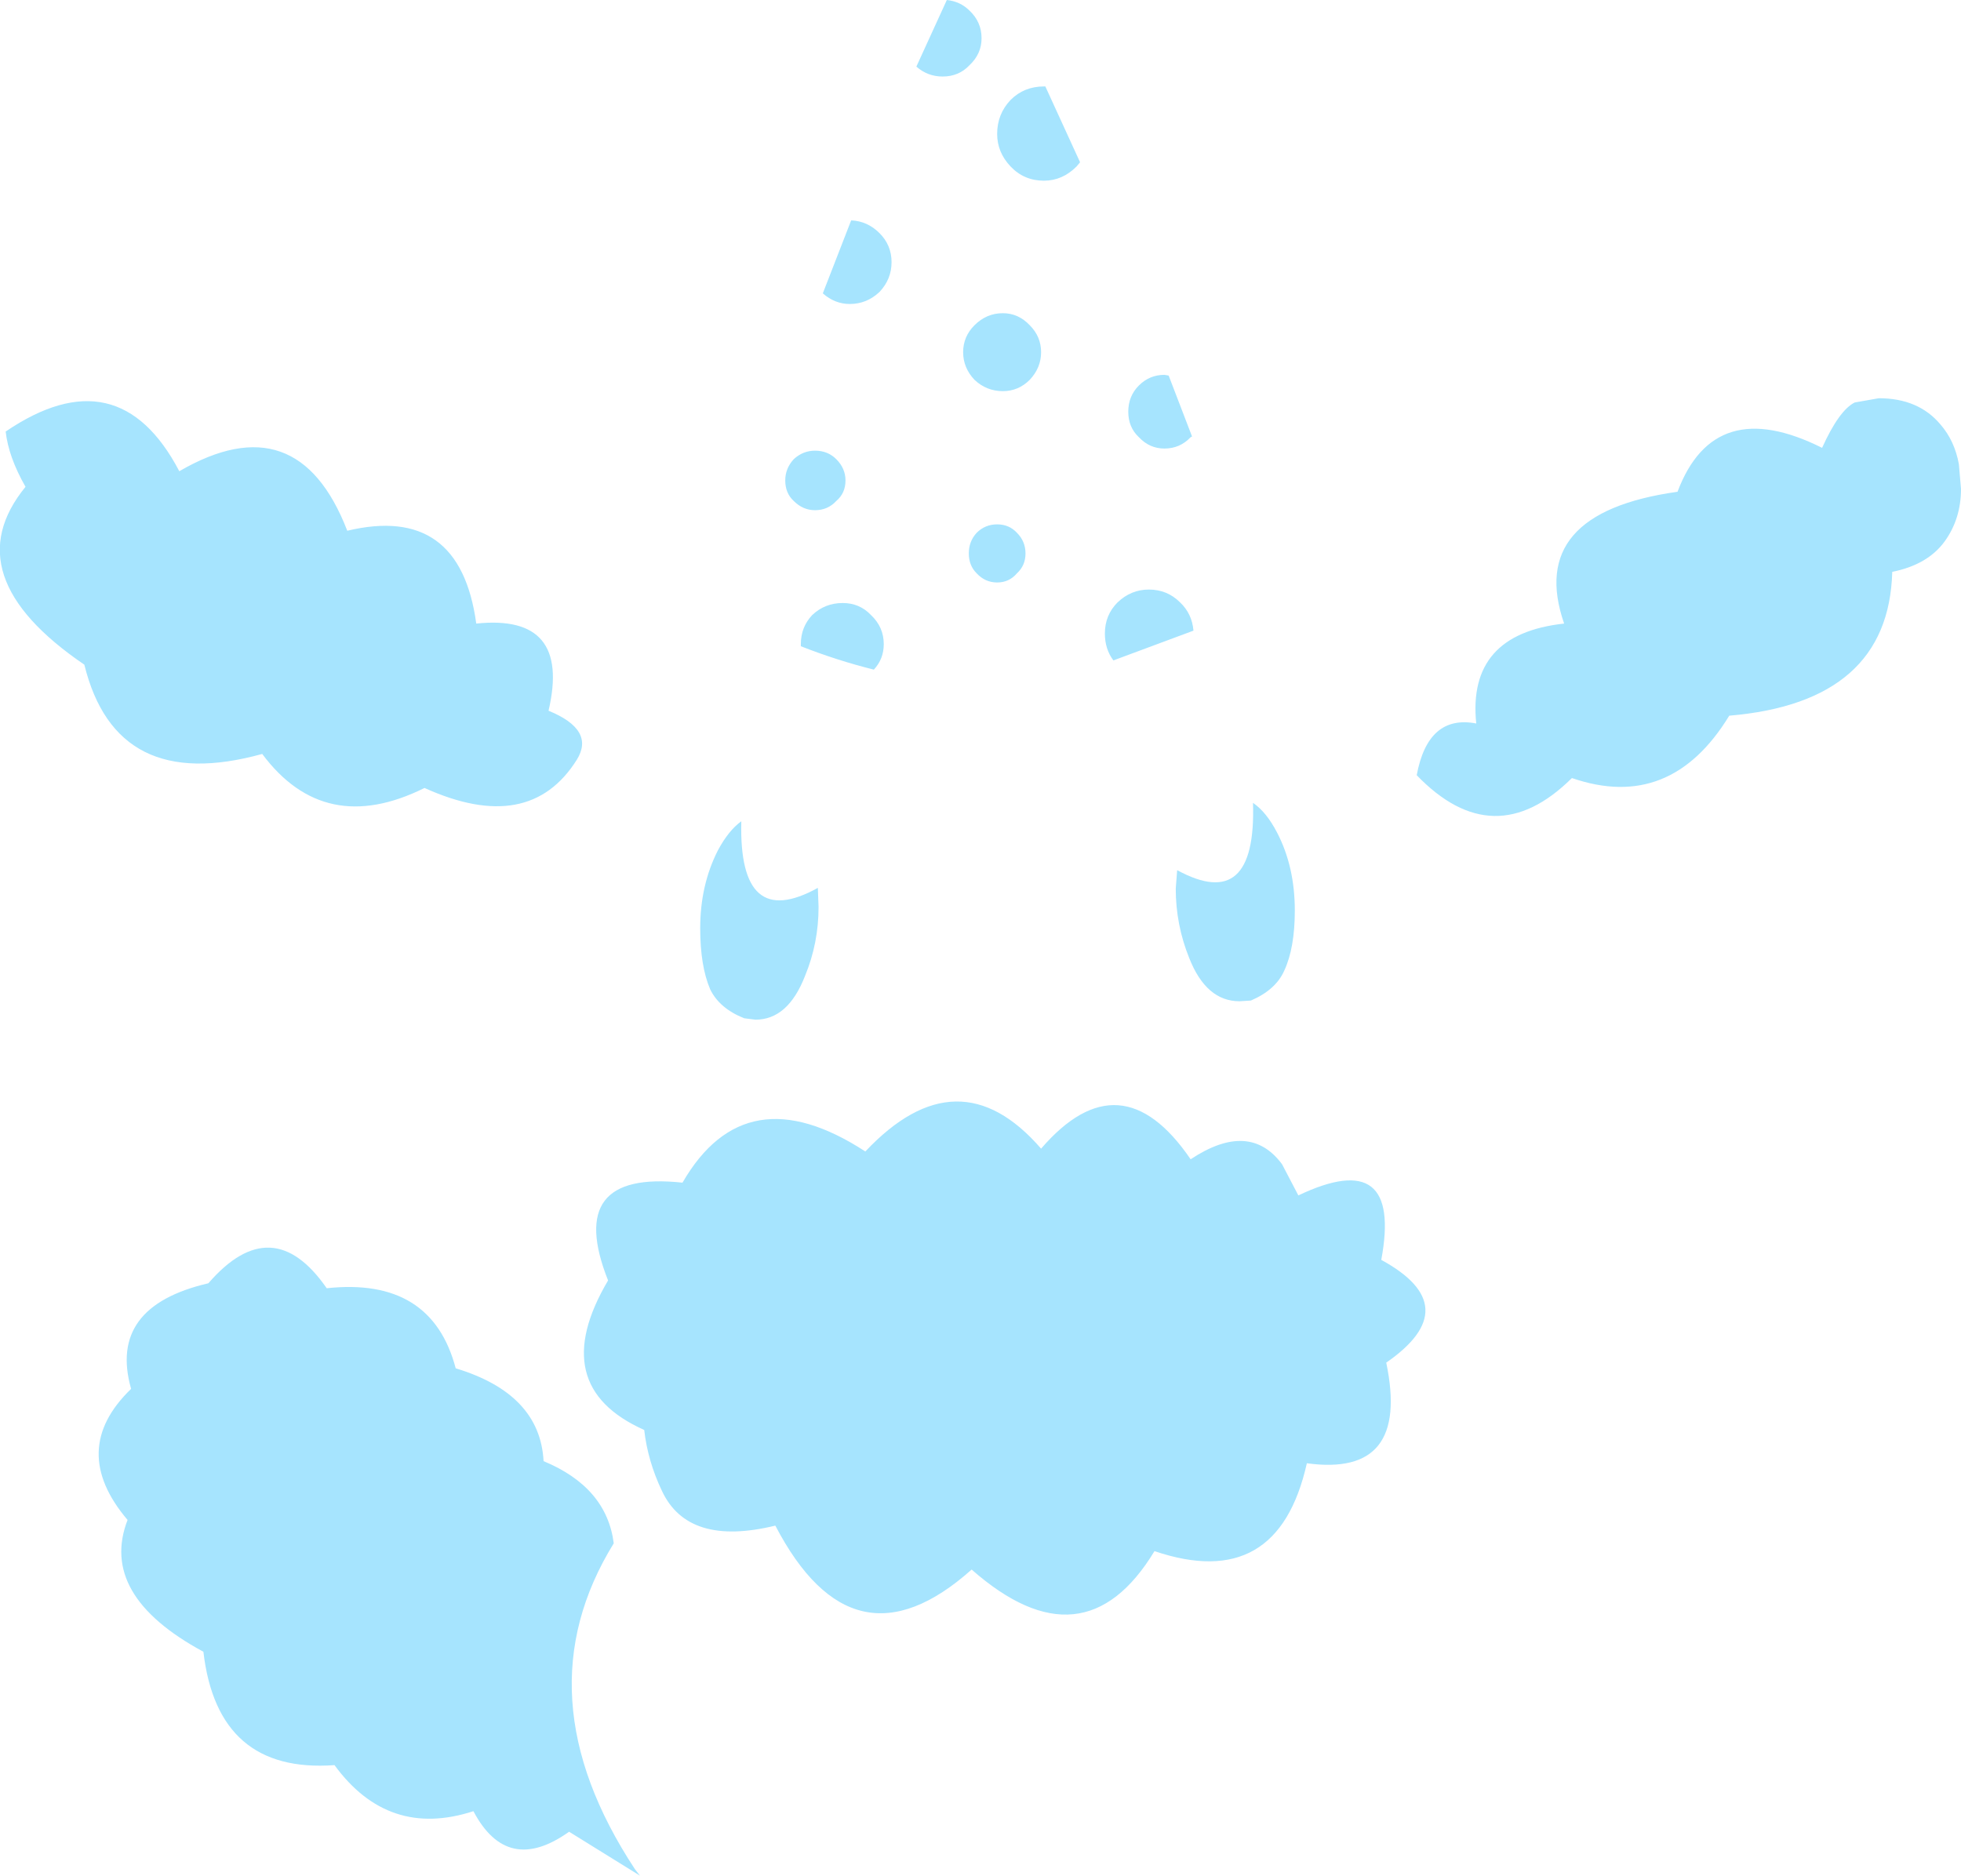 <?xml version="1.0" encoding="UTF-8" standalone="no"?>
<svg xmlns:xlink="http://www.w3.org/1999/xlink" height="132.35px" width="138.35px" xmlns="http://www.w3.org/2000/svg">
  <g transform="matrix(1.0, 0.0, 0.0, 1.0, 69.2, 66.2)">
    <path d="M4.55 -60.1 L7.0 -54.75 6.75 -54.45 Q5.75 -53.45 4.45 -53.45 3.05 -53.45 2.1 -54.45 1.15 -55.45 1.15 -56.75 1.15 -58.15 2.1 -59.15 3.05 -60.1 4.45 -60.1 L4.55 -60.1 M14.9 -35.4 L14.8 -35.35 Q14.05 -34.55 12.95 -34.55 11.9 -34.55 11.15 -35.35 10.4 -36.05 10.4 -37.15 10.4 -38.25 11.15 -39.0 11.9 -39.75 12.95 -39.75 L13.25 -39.7 14.9 -35.4 M4.25 -41.35 Q4.25 -40.25 3.45 -39.4 2.65 -38.6 1.55 -38.6 0.4 -38.6 -0.45 -39.4 -1.25 -40.25 -1.25 -41.35 -1.25 -42.45 -0.45 -43.25 0.4 -44.1 1.55 -44.1 2.65 -44.1 3.45 -43.25 4.25 -42.45 4.25 -41.35 M-0.3 -28.6 Q0.3 -29.2 1.15 -29.2 2.0 -29.2 2.55 -28.6 3.15 -28.0 3.15 -27.15 3.15 -26.3 2.55 -25.75 2.0 -25.1 1.15 -25.1 0.3 -25.1 -0.3 -25.75 -0.85 -26.3 -0.85 -27.15 -0.85 -28.0 -0.3 -28.6 M19.05 4.4 L18.25 4.45 Q15.9 4.45 14.7 1.4 13.75 -0.95 13.75 -3.5 L13.85 -4.8 Q19.45 -1.75 19.2 -9.55 20.15 -8.9 20.9 -7.45 22.15 -5.05 22.15 -1.95 22.15 0.7 21.4 2.3 20.8 3.65 19.05 4.4 M9.35 -19.6 Q8.75 -20.4 8.75 -21.5 8.75 -22.8 9.65 -23.7 10.6 -24.6 11.85 -24.6 13.15 -24.6 14.05 -23.7 14.9 -22.9 15.0 -21.7 L9.35 -19.6 M69.0 -33.45 L69.15 -31.7 Q69.15 -29.6 68.0 -28.0 66.8 -26.35 64.3 -25.85 64.05 -16.65 52.8 -15.7 48.65 -8.9 41.7 -11.3 36.2 -5.85 30.75 -11.5 31.55 -15.8 34.95 -15.15 34.3 -21.45 41.15 -22.2 38.45 -30.0 49.15 -31.5 51.75 -38.4 59.35 -34.6 60.55 -37.25 61.65 -37.8 L63.35 -38.1 Q66.15 -38.1 67.7 -36.25 68.7 -35.1 69.0 -33.45 M-21.05 17.25 Q-16.6 9.55 -8.15 15.05 -1.6 8.1 4.25 14.85 9.85 8.35 14.8 15.6 18.95 12.85 21.25 15.95 L22.4 18.15 Q29.75 14.65 28.25 22.7 34.3 26.0 28.6 29.95 30.3 38.05 23.0 37.05 20.95 46.2 12.25 43.25 7.25 51.5 -0.65 44.55 -9.0 52.0 -14.5 41.45 -20.65 42.95 -22.5 39.0 -23.5 36.9 -23.75 34.7 -30.7 31.6 -26.3 24.15 -29.4 16.35 -21.05 17.25 M-9.15 -50.65 Q-8.0 -50.6 -7.15 -49.75 -6.3 -48.9 -6.3 -47.7 -6.3 -46.5 -7.15 -45.6 -8.05 -44.75 -9.25 -44.75 -10.3 -44.75 -11.15 -45.5 L-9.15 -50.65 M-4.55 -61.5 L-2.4 -66.2 Q-1.45 -66.1 -0.8 -65.45 0.05 -64.65 0.05 -63.5 0.05 -62.4 -0.8 -61.6 -1.55 -60.8 -2.7 -60.8 -3.75 -60.8 -4.55 -61.5 M-28.5 -12.6 Q-31.85 -7.25 -39.25 -10.6 -46.3 -7.1 -50.7 -13.0 -61.0 -10.15 -63.25 -19.3 -72.5 -25.6 -67.4 -31.85 -68.6 -33.95 -68.8 -35.75 -60.85 -41.15 -56.55 -32.95 -48.2 -37.8 -44.7 -28.75 -36.75 -30.65 -35.6 -22.2 -28.9 -22.9 -30.5 -16.05 -27.2 -14.7 -28.5 -12.6 M-9.55 -32.3 Q-9.55 -31.4 -10.2 -30.85 -10.8 -30.2 -11.7 -30.2 -12.55 -30.2 -13.2 -30.85 -13.8 -31.4 -13.8 -32.3 -13.8 -33.15 -13.2 -33.8 -12.55 -34.4 -11.7 -34.4 -10.8 -34.4 -10.2 -33.8 -9.55 -33.15 -9.55 -32.3 M-12.7 -20.6 L-12.7 -20.75 Q-12.7 -21.95 -11.9 -22.8 -11.0 -23.65 -9.75 -23.65 -8.55 -23.65 -7.75 -22.8 -6.85 -21.95 -6.85 -20.75 -6.85 -19.7 -7.55 -18.95 -10.15 -19.6 -12.7 -20.6 M-16.7 5.65 Q-18.45 4.95 -19.1 3.6 -19.8 1.95 -19.8 -0.7 -19.8 -3.75 -18.55 -6.2 -17.8 -7.6 -16.9 -8.25 -17.1 -0.45 -11.5 -3.55 L-11.45 -2.2 Q-11.45 0.35 -12.4 2.65 -13.6 5.75 -15.9 5.75 L-16.7 5.65 M-24.4 65.7 L-24.05 66.15 -29.05 63.05 Q-33.4 66.15 -35.8 61.6 -41.8 63.55 -45.6 58.35 -53.85 58.95 -54.85 50.35 -62.25 46.35 -60.2 41.05 -64.4 36.1 -59.95 31.8 -61.6 26.0 -54.5 24.35 -50.0 19.15 -46.15 24.7 -38.75 23.9 -37.05 30.35 -31.1 32.15 -30.85 36.9 -26.4 38.75 -25.9 42.7 -32.5 53.4 -24.4 65.7" fill="#a6e4fe" fill-rule="evenodd" stroke="none"/>
  </g>
</svg>
